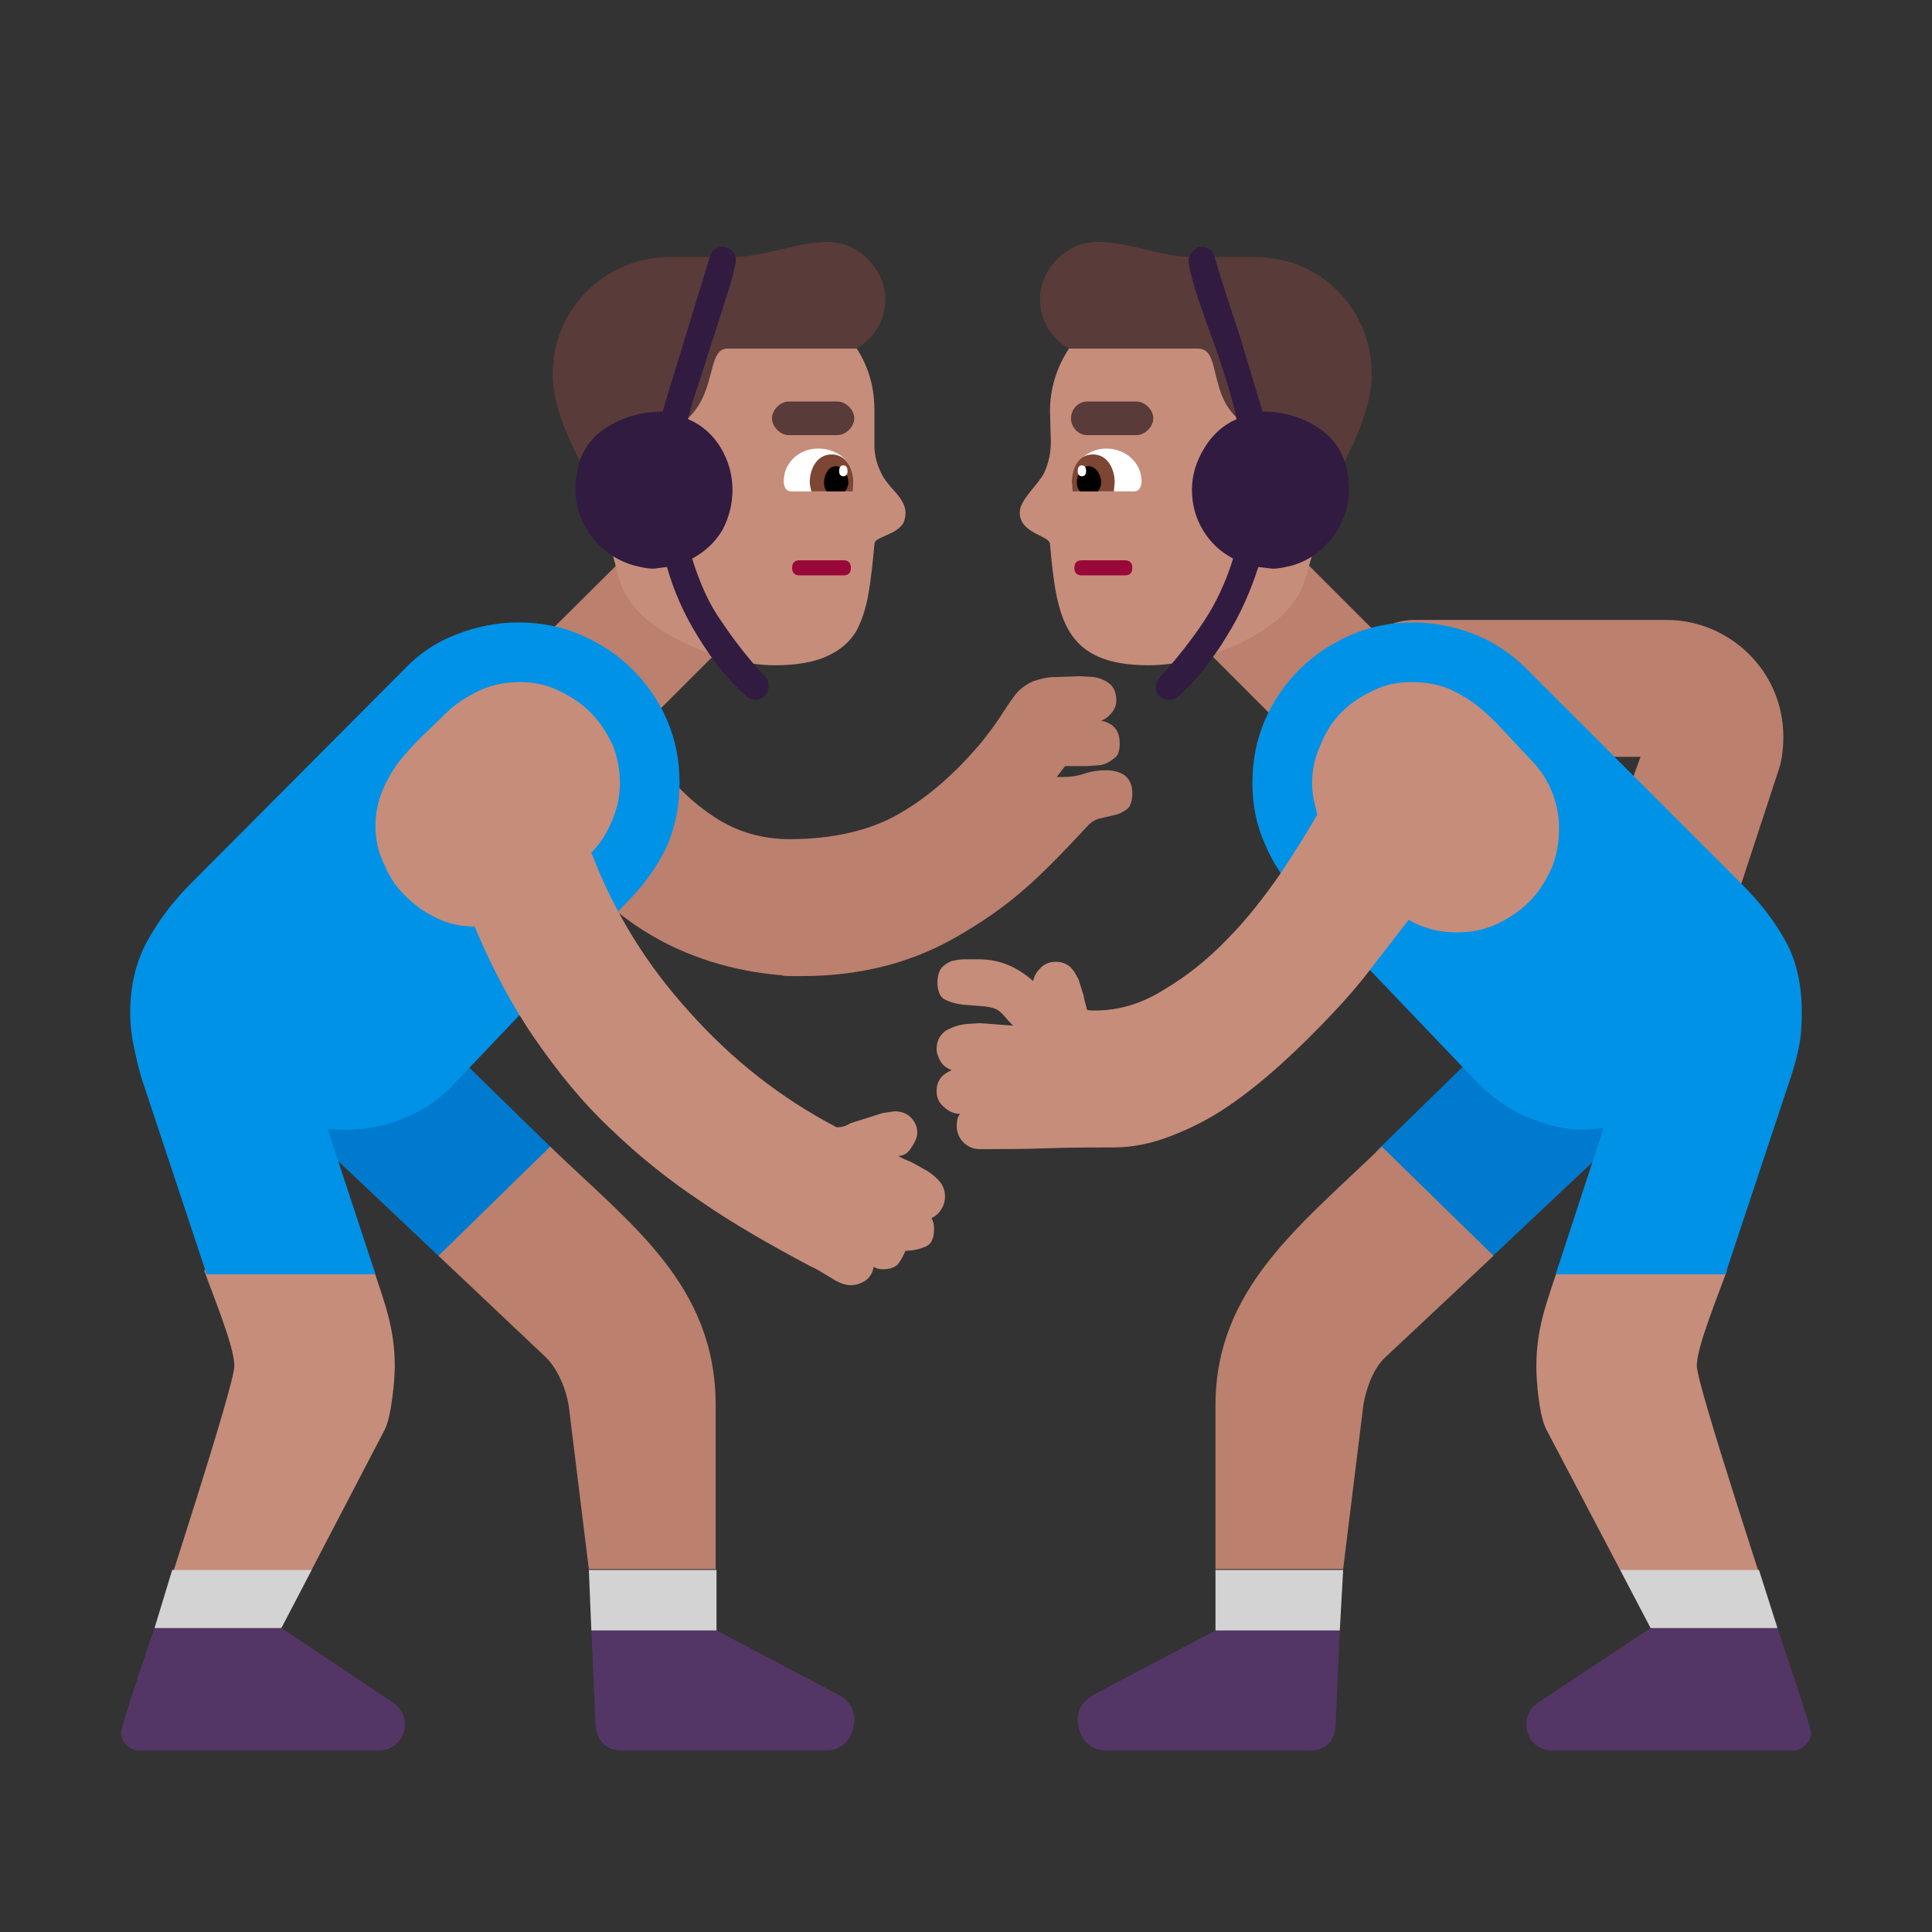 <svg version="1.1" xmlns="http://www.w3.org/2000/svg" viewBox="0 0 2300 2300"><rect x="0" y="0" width="2300" height="2300" fill="#333333" stroke="none"/><g transform="scale(1,-1) translate(-256, -1869)">
		<path d="M1211 707c67 0 127 15 179 44 71 40 104 74 162 136 4 4 9 7 15 8l17 4c5 1 10 4 14 7 4 3 6 10 6 19 0 9-3 16-9 21-6 4-13 6-22 6-9 0-17-1-26-4-9-3-17-4-26-4l-7 0 10 13 26 0 15 1c7 1 12 4 17 8 5 3 7 9 7 18 0 15-7 24-22 27 5 2 9 5 13 10 3 4 5 9 5 14 0 9-3 16-8 20-5 4-12 7-19 8l-17 1-29-1c-9 0-17-2-26-5-9-4-17-10-22-17-7-9-13-19-19-28-6-9-13-18-20-27-31-37-64-66-99-86-35-20-79-30-130-30-33 0-63 9-89 26-26 17-48 38-67 65-5 6-9 12-12 19-3 8-6 15-12 21l-146-66c5-11 11-23 18-34 7-11 14-22 21-31 35-48 75-86 120-113 45-27 98-44 157-49 4-1 8-1 13-1l12 0 z M2231 693c37 0 65 22 76 57l65 198c5 13 7 28 7 44 0 79-65 139-139 139l-299 0c-44 0-81-34-81-81 0-44 34-82 81-82l268 0c-14-38-59-166-59-194 0-47 38-81 81-81 z" fill="#BB806E"/>
		<path d="M2026 367l-132 131 220 215c19 19 41 28 68 28 50 0 96-42 96-96 0-27-10-51-29-68l-223-210 z M780 372l133 130-216 211c-19 19-41 28-68 28-54 0-95-44-95-96 0-25 10-49 29-68l217-205 z" fill="#007ACF"/>
		<path d="M1820 967l-136 136 112 111 135-135-111-112 z M984 967l136 136-112 111-136-135 112-112 z" fill="#BB806E"/>
		<path d="M1624 1077c60 0 167 36 186 103l57 200c0 76-64 136-136 136l-89 0c-76 0-136-64-136-136l1-37c0-14-3-26-8-37-7-14-29-32-29-47 0-26 36-27 36-38 8-89 17-144 118-144 z M1179 1077c26 0 47 4 62 11 15 7 26 16 34 29 7 13 12 28 15 46 3 17 5 37 7 58 0 3 2 5 6 7l13 6c5 2 9 5 13 9 3 3 5 9 5 16 0 7-4 15-12 24-8 9-14 16-17 23-5 10-8 21-8 32l0 42c0 19-3 36-10 53-7 17-17 31-29 44-13 12-27 22-44 29-17 7-34 10-53 10l-88 0c-19 0-36-3-53-10-17-7-31-17-43-29-13-13-22-27-29-44-7-17-11-34-11-53l15-48c3-13 7-24 10-35l31-117c5-17 14-31 28-44 14-13 30-23 49-32 18-9 37-15 57-20 19-5 37-7 52-7 z" fill="#C68D7B"/>
		<path d="M1837 1278c19 43 52 95 52 146 0 78-62 139-138 139l-74 0c-40 0-75 18-115 18-38 0-68-34-68-68 0-25 13-47 35-59l153 0c27 0 13-49 45-81 32-32 67-76 110-95 z M967 1278c44 16 77 62 110 95 32 32 21 81 45 81l153 0c22 12 35 34 35 59 0 34-31 68-68 68-40 0-74-18-114-18l-74 0c-78 0-140-62-140-139 0-51 33-103 53-146 z" fill="#593B39"/>
		<path d="M1855 1l24 195c3 18 11 43 26 57l129 121-133 130c-97-94-198-169-198-308l0-195 152 0 z M1108 1l0 195c0 144-102 216-197 308l-133-130 128-121c15-15 24-39 27-57l24-195 151 0 z" fill="#BB806E"/>
		<path d="M2377-88c-12 40-101 308-101 331 0 24 28 90 36 114l-202 0c-14-42-25-71-25-115 0-16 3-58 12-75l134-255 146 0 z M581-88l133 255c8 15 12 60 12 75 0 44-11 73-25 115l-202 0c8-24 36-90 36-114 0-24-87-288-100-331l146 0 z" fill="#C68D7B"/>
		<path d="M1815-215l-241 0c-23 0-35 17-35 38 0 12 7 21 18 28l146 77 148 0-5-113c-1-19-12-30-31-30 z M1238-215c23 0 35 17 35 38 0 12-8 23-18 28l-146 77-149 0 5-113c1-17 12-30 31-30l242 0 z M2390-215c12 0 22 11 22 21 0 8-35 109-40 125l-151 0-134-89c-9-6-14-15-14-26 0-17 13-31 31-31l286 0 z M707-215c17 0 31 13 31 31 0 11-5 20-14 26l-133 89-151 0c-5-13-40-117-40-125 0-11 11-21 21-21l286 0 z" fill="#533566"/>
		<path d="M1606 1284l-65 0c-7 0-9 6-9 11 0 22 18 40 41 40 22 0 42-16 42-39 0-5-2-12-9-12 z M1263 1284c7 0 9 6 9 11 0 25-19 40-42 40-23 0-41-17-41-39 0-5 2-12 9-12l65 0 z" fill="#FFFFFF"/>
		<path d="M1582 1284l-49 0-1 11c0 15 7 33 25 33 18 0 26-18 26-33l-1-11 z M1271 1284l1 11c0 15-8 33-26 33-18 0-26-18-26-33 0-4 1-7 2-11l49 0 z" fill="#7D4533"/>
		<path d="M1563 1284l-21 0c-3 3-4 6-4 11 0 8 5 19 14 19 9 0 15-11 15-19 0-3-1-7-4-11 z M1262 1284c3 4 4 8 4 11 0 8-6 19-15 19-9 0-14-11-14-19 0-5 1-8 3-11l22 0 z" fill="#000000"/>
		<path d="M1544 1302c3 0 5 2 5 6 0 5-2 7-5 7-3 0-5-2-5-7 0-4 2-6 5-6 z M1260 1302c3 0 5 2 5 6 0 5-2 7-5 7-3 0-5-2-5-7 0-4 2-6 5-6 z" fill="#FFFFFF"/>
		<path d="M1609 1353c7 0 10 3 10 9 0 7-3 10-10 10l-59 0c-6 0-9-3-9-10 0-6 3-9 9-9l59 0 z M1253 1353c7 0 10 3 10 9 0 7-3 10-10 10l-59 0c-6 0-9-3-9-10 0-6 3-9 9-9l59 0 z" fill="#593B39"/>
		<path d="M1609 1351c10 0 20 10 20 20 0 10-10 20-20 20l-59 0c-10 0-19-9-19-20 0-11 9-20 19-20l59 0 z M1253 1351c10 0 20 10 20 20 0 10-10 20-20 20l-58 0c-10 0-20-10-20-20 0-10 10-20 20-20l58 0 z" fill="#593B39"/>
		<path d="M2310 352l-202 0 57 174-23-2c-19 0-38 4-57 11-26 9-49 24-68 43l-214 224c-18 19-32 40-41 62-10 22-15 46-15 73 0 27 5 52 15 75 10 23 24 43 41 60 17 17 38 31 61 41 23 10 47 15 74 15 25 0 50-5 73-14 23-9 44-23 62-41l256-256c22-22 40-45 53-69 13-24 19-52 19-85 0-15-1-30-4-43-3-14-7-28-12-42l-75-226 z M703 352l-57 173 20-1c21 0 41 3 61 10 26 9 49 23 68 43l214 225c18 19 32 40 42 62 9 22 14 46 14 73 0 27-5 52-15 75-10 23-24 43-41 60-17 17-38 31-61 41-23 10-48 15-75 15-25 0-50-5-73-14-24-9-45-23-62-41l-255-256c-22-22-39-45-52-69-13-24-20-52-20-85 0-15 2-30 5-43 3-14 6-28 11-42l75-226 201 0 z" fill="#0092E7"/>
		<path d="M1648 1036c5 0 8 1 11 4 21 19 40 43 57 71 17 27 29 55 38 83l17-2c8 0 16 2 24 4 13 4 24 10 34 19 10 9 18 19 24 32 6 12 9 25 9 39 0 30-10 53-30 69-21 16-45 24-73 24l-28 93c-10 30-20 60-29 91-2 8-7 12-16 12-4 0-7-2-10-5-3-3-5-7-5-11 0-7 3-19 8-35 5-16 11-33 18-52 7-19 13-37 19-56 6-19 10-34 12-46-16-7-29-19-38-34-10-16-15-33-15-50 0-17 4-33 13-48 9-15 21-26 36-34-9-29-21-54-35-75-14-21-31-43-52-66-3-3-5-7-5-12 0-5 2-8 5-11 3-3 7-4 11-4 z M1156 1036c4 0 8 2 11 5 3 3 4 7 4 11 0 5-1 8-4 11-21 23-38 45-52 66-15 21-26 46-35 75 15 8 27 19 36 34 8 15 12 31 12 48 0 18-5 35-14 50-9 15-22 27-39 34 2 9 6 23 13 43l37 116c5 17 7 27 7 30 0 4-1 8-4 11-3 3-7 5-12 5-8 0-13-4-15-12l-53-173-3-11c-28 0-52-8-73-23-21-16-31-39-31-70 0-14 3-27 9-39 6-13 14-23 25-32 10-9 22-15 35-19 8-2 16-4 24-4l16 2c8-28 20-56 37-83 17-28 36-52 58-71 3-3 6-4 11-4 z" fill="#321B41"/>
		<path d="M1595 1184c6 0 9 3 9 9 0 6-3 9-9 9l-51 0c-6 0-9-3-9-9 0-6 3-9 9-9l51 0 z M1260 1184c6 0 9 3 9 9 0 6-3 9-9 9l-52 0c-6 0-9-3-9-9 0-6 3-9 9-9l52 0 z" fill="#990839"/>
		<path d="M2372-69l-22 69-165 0 36-69 151 0 z M1851-72l-148 0 0 72 152 0-4-72 z M1109-72l0 72-152 0 3-72 149 0 z M591-69l36 69-166 0-21-69 151 0 z" fill="#D3D3D3"/>
		<path d="M1422 501c27 0 53 0 80 1 27 1 53 1 80 1 23 0 46 5 69 14 23 9 45 20 67 35 22 15 43 32 64 51 21 19 40 38 59 58 19 20 36 40 51 60l41 53c17-10 36-15 57-15 17 0 33 3 48 10 15 7 28 16 39 27 11 11 19 24 26 39 6 15 9 30 9 47 0 31-11 59-33 82l-31 33c-10 11-20 21-31 30-11 9-23 16-36 22-13 5-27 8-44 8-17 0-32-3-46-10-15-7-27-15-38-26-11-11-19-24-25-39-7-15-10-30-10-46 0-7 1-14 2-19 1-5 3-11 4-18-12-21-27-45-45-72-19-27-39-53-62-76-23-24-48-44-75-60-27-17-54-25-83-25-4 0-7 0-9 1-1 5-3 10-4 17l-6 19c-3 6-6 11-10 15-5 4-10 6-17 6-7 0-12-2-17-6-5-5-9-10-10-17-19 17-40 26-65 26l-16 0c-6 0-11-1-16-2-5-2-9-5-12-8-3-4-5-10-5-17 0-11 3-18 9-21 6-3 13-5 21-6l25-2c21-2 20-8 35-23l-40 3-15-1c-10-1-18-4-25-8-7-5-11-12-11-22 0-5 2-10 5-15 3-5 8-8 13-10-12-5-18-13-18-25 0-8 3-14 9-19 5-5 12-8 19-8-3-3-4-8-4-15 0-7 3-14 8-19 5-5 12-8 19-8 z M1269 339c6 0 12 2 18 6 5 4 8 9 9 16 3-2 6-3 11-3 8 0 14 2 18 6 3 4 6 9 9 16 9 0 17 2 24 5 7 3 10 10 10 21 0 5-1 9-3 13 5 2 9 6 12 11 3 5 4 10 4 15 0 6-2 12-6 17-4 5-9 9-15 13l-18 10c-7 3-12 5-17 8l2 0c4 0 10 3 14 10 5 7 7 13 7 18 0 7-3 13-8 18-5 5-12 7-19 7l-14-2-38-12c-7-4-11-5-17-5-67 35-125 81-175 137-51 56-90 119-117 190 11 11 19 24 25 39 6 14 9 29 9 44 0 16-3 31-9 46-7 14-15 27-26 38-11 11-24 19-38 26-15 7-30 10-46 10-17 0-33-3-48-10-15-7-29-16-40-27l-30-29c-10-10-19-20-27-30-8-11-14-22-19-34-5-12-8-26-8-41 0-16 3-31 10-45 6-15 14-27 25-38 11-11 23-20 38-27 14-7 29-10 45-10 21-50 45-95 72-134 27-39 56-75 89-106 33-32 69-61 108-87 39-27 83-52 130-77 7-3 15-8 25-14 9-6 17-9 24-9 z" fill="#C68D7B"/>
	</g></svg>
